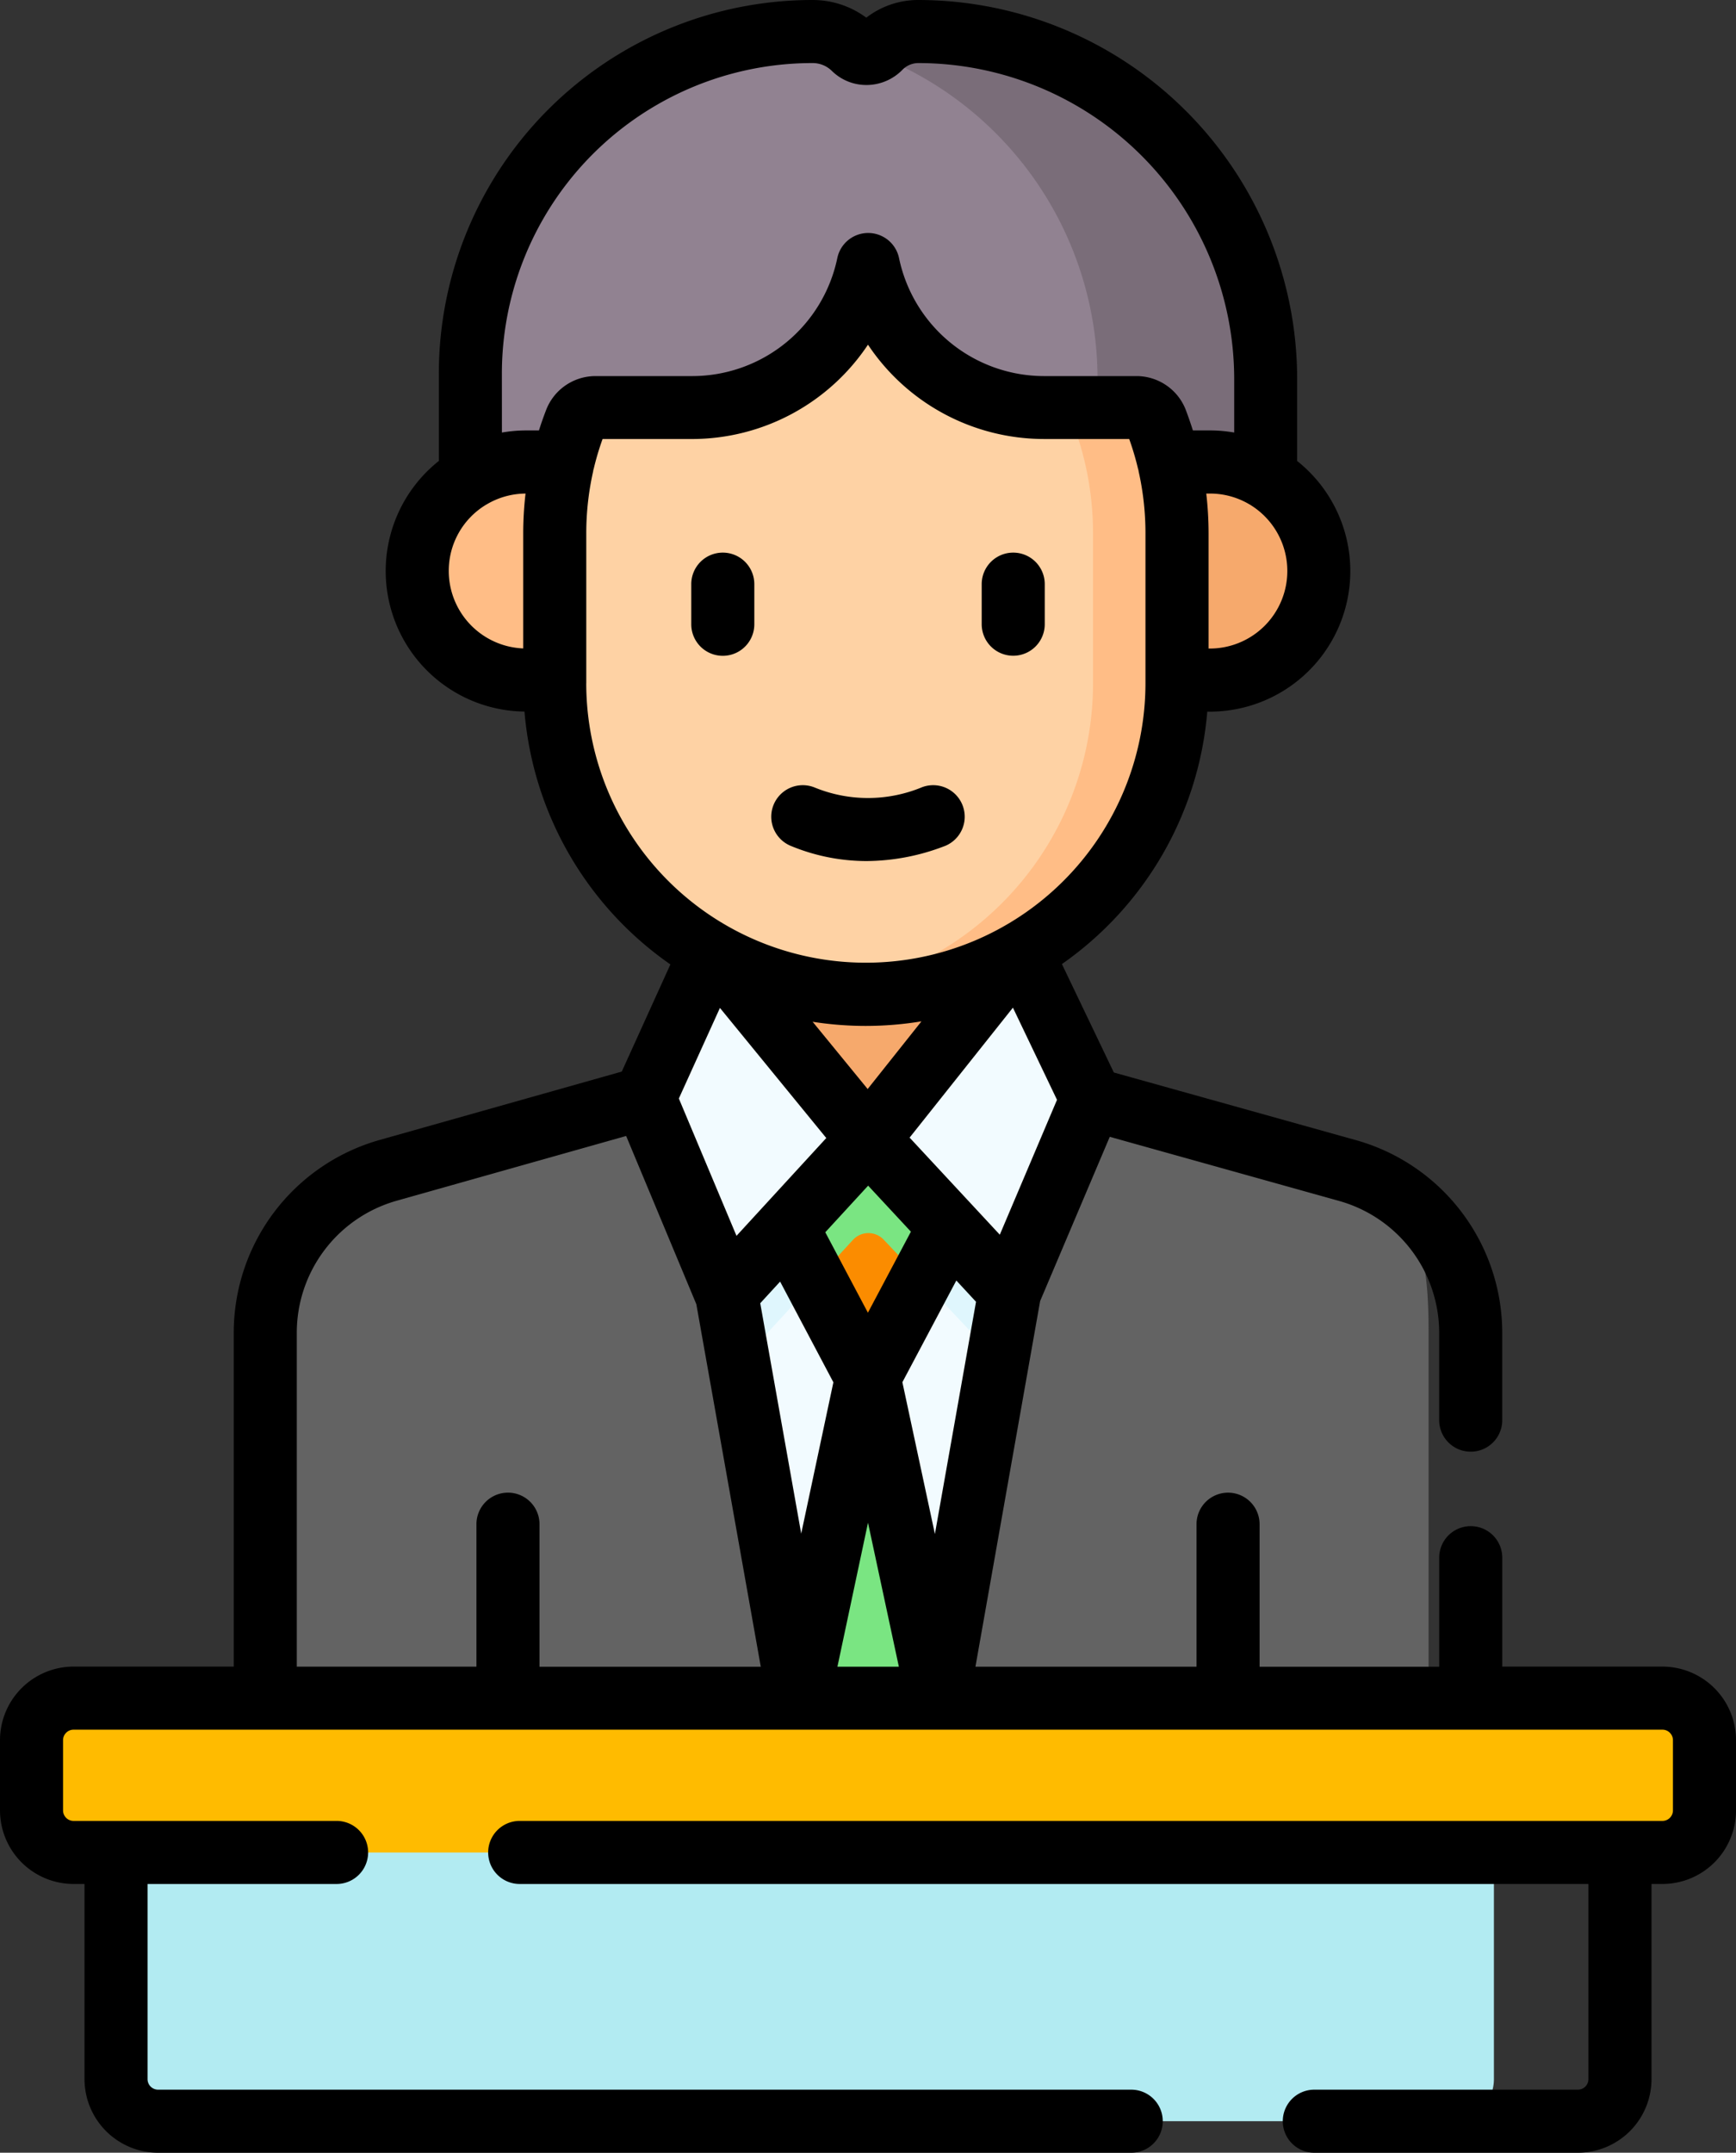 <svg xmlns="http://www.w3.org/2000/svg" width="96.084" height="119.129" viewBox="0 0 96.084 119.129">
  <rect x="0" y="0" width="96.084" height="119.129" fill="#333333" stroke="none"/>
  <g id="anfitrion" transform="translate(-49.522)">
    <g id="Grupo_83444" data-name="Grupo 83444" transform="translate(51.267 1.745)">
      <g id="Grupo_83442" data-name="Grupo 83442" transform="translate(12.937 51.212)">
        <path id="Trazado_143870" data-name="Trazado 143870" d="M112.624,270.949V248.374a9.307,9.307,0,0,1,6.779-8.957l14.207-4.009,8.523-7.8H149.4l8.952,7.86,9.584,2.679,4.6,1.751c4.021,1.124,4.475,4.323,4.475,8.5v22.558Z" transform="translate(-112.624 -227.603)" fill="#636363"/>
      </g>
      <path id="Trazado_143872" data-name="Trazado 143872" d="M151.056,441.385h-71.6a2.327,2.327,0,0,1-2.327-2.327V422.247h76.258v16.811A2.327,2.327,0,0,1,151.056,441.385Z" transform="translate(-72.447 -325.746)" fill="#b2ebf2"/>
      <path id="Trazado_143874" data-name="Trazado 143874" d="M238.013,237.452l-1.006,1.737.337,2.037L234.03,259.94l-3.4-2.327-4.32,2.327-3.29-18.5.24-2.576-.933-1.323,1.768-21.251h12.057Z" transform="translate(-183.868 -167.709)" fill="#f2fbff"/>
      <path id="Trazado_143875" data-name="Trazado 143875" d="M218.934,214.568h17.013v13.143H218.934Z" transform="translate(-181.261 -166.389)" fill="#f6a96c"/>
      <path id="Trazado_143876" data-name="Trazado 143876" d="M243.292,326.237l-3.843,18.07h7.716Z" transform="translate(-197.003 -252.075)" fill="#7ae582"/>
      <path id="Trazado_143877" data-name="Trazado 143877" d="M248.557,283.464l.779,2.917-2.957,5.573-2.907-5.495.762-2.957,2.128-2.527.024-.024.024.024Z" transform="translate(-200.09 -217.326)" fill="#fb8c00"/>
      <path id="Trazado_143878" data-name="Trazado 143878" d="M237.463,270.95l-.189,8.446-.668,3.774-4.231-4.465-2.94-5.429-2.924,5.508-4.226,4.6-.693-3.9-.223-8.532Z" transform="translate(-183.13 -209.652)" fill="#dff6fd"/>
      <path id="Trazado_143879" data-name="Trazado 143879" d="M140.308,412.437H59.348a2.327,2.327,0,0,1-2.327-2.327v-3.885a2.327,2.327,0,0,1,2.327-2.327h80.96a2.327,2.327,0,0,1,2.327,2.327v3.885A2.327,2.327,0,0,1,140.308,412.437Z" transform="translate(-57.021 -311.667)" fill="#fb0"/>
      <path id="Trazado_143880" data-name="Trazado 143880" d="M245.726,275.79l-1.547,2.918-2.084-2.2a1.163,1.163,0,0,0-1.7.013l-2.081,2.263-1.564-2.957,4.456-4.854.023-.023.023.023Z" transform="translate(-194.931 -209.652)" fill="#7ae582"/>
      <path id="Trazado_143881" data-name="Trazado 143881" d="M416.613,406.227v3.886a2.328,2.328,0,0,1-2.327,2.327h-9.307a2.328,2.328,0,0,0,2.327-2.327v-3.886a2.328,2.328,0,0,0-2.327-2.327h9.307A2.328,2.328,0,0,1,416.613,406.227Z" transform="translate(-324.018 -311.668)" fill="#fb0"/>
      <path id="Trazado_143882" data-name="Trazado 143882" d="M206.569,225.614l8.6,10.519.024.028-.024.025-7.809,8.509-4.54-10.813Z" transform="translate(-168.896 -174.865)" fill="#f2fbff"/>
      <path id="Trazado_143883" data-name="Trazado 143883" d="M264.388,225.614l-8.365,10.519-.024.028.024.025,7.824,8.422,4.525-10.671Z" transform="translate(-209.702 -174.865)" fill="#f2fbff"/>
      <path id="Trazado_143884" data-name="Trazado 143884" d="M326.646,99.868l-3.226,2.327v12.072h3.226a6.037,6.037,0,0,0,3.1-11.218C328.838,102.507,327.778,99.868,326.646,99.868Z" transform="translate(-261.436 -78.376)" fill="#f6a96c"/>
      <path id="Trazado_143885" data-name="Trazado 143885" d="M154.806,99.868l3.226,2.327v12.072h-3.226a6.037,6.037,0,0,1-3.095-11.22C152.616,102.506,153.675,99.868,154.806,99.868Z" transform="translate(-127.422 -78.376)" fill="#ffbd86"/>
      <path id="Trazado_143886" data-name="Trazado 143886" d="M198.7,95.555a18.726,18.726,0,0,1-2.328.309A17.224,17.224,0,0,1,181.48,78.8V70.505a17.225,17.225,0,0,1,14.9-17.067,18.73,18.73,0,0,1,2.316.311c9.511,0,14.894,7.245,14.894,16.756V78.8C213.6,88.31,208.212,95.555,198.7,95.555Z" transform="translate(-152.522 -42.738)" fill="#fed2a4"/>
      <path id="Trazado_143887" data-name="Trazado 143887" d="M265.038,70.05v8.295a17.222,17.222,0,0,1-17.222,17.22,17.443,17.443,0,0,1-2.327-.156,17.225,17.225,0,0,0,14.9-17.064V70.05a17.222,17.222,0,0,0-14.9-17.064,17.447,17.447,0,0,1,2.327-.156,17.218,17.218,0,0,1,17.222,17.22Z" transform="translate(-201.637 -42.283)" fill="#ffbd86"/>
      <path id="Trazado_143888" data-name="Trazado 143888" d="M186.207,7.965a2.815,2.815,0,0,0-2.141.671c-.141.145-.316.007-.5.05a1,1,0,0,1-.929-.253A3.257,3.257,0,0,0,180.35,7.5a18.936,18.936,0,0,0-18.939,18.939v5.734a5.985,5.985,0,0,1,3.095-.854h2.029a16.925,16.925,0,0,1,.7-2.267,1.164,1.164,0,0,1,1.086-.74h5.37a9.93,9.93,0,0,0,9.723-7.918,9.931,9.931,0,0,0,9.723,7.918h2.973l2.164-2.327a1.164,1.164,0,0,1,1.086.741,17.019,17.019,0,0,1,.7,2.266h2.264c1.131,0-.136.311.768.854V26.72C203.1,16.105,196.822,7.965,186.207,7.965Z" transform="translate(-137.122 -7.5)" fill="#918291"/>
      <path id="Trazado_143889" data-name="Trazado 143889" d="M278.483,26.719v5.454a5.982,5.982,0,0,0-3.095-.854h-2.266a16.948,16.948,0,0,0-.7-2.266,1.163,1.163,0,0,0-1.084-.742h-2.159V26.719A19.227,19.227,0,0,0,256.619,8.687a1.008,1.008,0,0,0,.5-.282,2.978,2.978,0,0,1,2.141-.905,19.22,19.22,0,0,1,19.221,19.219Z" transform="translate(-210.178 -7.5)" fill="#7a6d79"/>
    </g>
    <g id="Grupo_83445" data-name="Grupo 83445" transform="translate(49.522 0)">
      <path id="Trazado_143890" data-name="Trazado 143890" d="M215.7,131.434a1.745,1.745,0,0,0-1.745,1.745V135.4a1.745,1.745,0,1,0,3.49,0v-2.217A1.745,1.745,0,0,0,215.7,131.434Z" transform="translate(-175.695 -100.853)"/>
      <path id="Trazado_143891" data-name="Trazado 143891" d="M284.791,137.141a1.745,1.745,0,0,0,1.745-1.745v-2.217a1.745,1.745,0,1,0-3.49,0V135.4A1.745,1.745,0,0,0,284.791,137.141Z" transform="translate(-228.711 -100.853)"/>
      <path id="Trazado_143892" data-name="Trazado 143892" d="M242.567,190.128a1.745,1.745,0,0,0-1.229-3.267,7.794,7.794,0,0,1-5.94.019,1.745,1.745,0,1,0-1.325,3.229,10.96,10.96,0,0,0,4.191.839,12.169,12.169,0,0,0,4.3-.82Z" transform="translate(-190.303 -143.298)"/>
      <path id="Trazado_143893" data-name="Trazado 143893" d="M107.091,72l3.854-9.09,12.707,3.552a7.587,7.587,0,0,1,5.526,7.283V78.59a1.745,1.745,0,1,0,3.49,0V73.746A11.088,11.088,0,0,0,124.592,63.1L111.17,59.35l-2.873-6a18.966,18.966,0,0,0,8.045-13.968h.135a7.779,7.779,0,0,0,4.84-13.871V20.965A20.988,20.988,0,0,0,100.352,0,4.692,4.692,0,0,0,97.47.978,4.979,4.979,0,0,0,94.5,0,20.681,20.681,0,0,0,73.811,20.684v4.824a7.779,7.779,0,0,0,4.74,13.87A18.966,18.966,0,0,0,86.627,53.37L83.936,59.3,70.51,63.091a11.092,11.092,0,0,0-8.051,10.636v18.5H53.594A4.077,4.077,0,0,0,49.522,96.3v3.885a4.077,4.077,0,0,0,4.072,4.072H54.2v10.8a4.077,4.077,0,0,0,4.072,4.072h53.861a1.745,1.745,0,1,0,0-3.49H58.271a.582.582,0,0,1-.582-.582v-10.8H68.152a1.745,1.745,0,1,0,0-3.49H53.594a.582.582,0,0,1-.582-.582V96.3a.582.582,0,0,1,.582-.582h87.94a.582.582,0,0,1,.582.582v3.885a.582.582,0,0,1-.582.582H78.286a1.745,1.745,0,1,0,0,3.49h59.152v10.8a.582.582,0,0,1-.582.582H122.266a1.745,1.745,0,1,0,0,3.49h14.591a4.077,4.077,0,0,0,4.072-4.072v-10.8h.606a4.076,4.076,0,0,0,4.072-4.072V96.3a4.076,4.076,0,0,0-4.072-4.072h-8.866V86.2a1.745,1.745,0,1,0-3.49,0v6.036h-9.942V84.347a1.745,1.745,0,1,0-3.49,0v7.885H103.511Zm-9.519-6.388,2.367,2.547-2.38,4.485L95.2,68.192Zm5.971,6.427-2.276,12.851-1.8-8.4,2.986-5.628ZM90.286,68.39l-3.191-7.6,2.274-5.013,5.886,7.2ZM92.7,70.922l2.948,5.573-1.781,8.373L91.6,72.119Zm4.864,13.342,1.708,7.968h-3.4Zm7.295-15.937-4.992-5.373,5.718-7.191,2.44,5.1Zm11.62-32.437h-.065V29.513a19.2,19.2,0,0,0-.128-2.2h.193a4.258,4.258,0,0,1,2.2.6c.016.01.033.016.049.025l.038.027a4.292,4.292,0,0,1-2.283,7.925ZM77.3,20.684A17.191,17.191,0,0,1,94.5,3.49a1.514,1.514,0,0,1,1.065.435,2.716,2.716,0,0,0,1.914.779h.036a2.785,2.785,0,0,0,1.95-.837,1.237,1.237,0,0,1,.892-.377,17.5,17.5,0,0,1,17.475,17.475v2.971a7.8,7.8,0,0,0-1.35-.117h-.936q-.184-.582-.4-1.153a2.927,2.927,0,0,0-2.713-1.854h-5.136a8.206,8.206,0,0,1-8.014-6.524,1.745,1.745,0,0,0-3.419,0,8.206,8.206,0,0,1-8.014,6.524H82.47a2.928,2.928,0,0,0-2.712,1.853q-.222.571-.406,1.154h-.7a7.8,7.8,0,0,0-1.35.118ZM74.36,31.6a4.27,4.27,0,0,1,2.04-3.654l.021-.014.035-.018a4.257,4.257,0,0,1,2.153-.6,19.163,19.163,0,0,0-.128,2.2v6.369A4.293,4.293,0,0,1,74.36,31.6Zm7.611,6.207V29.513a15.588,15.588,0,0,1,.374-3.4c.007-.032.011-.064.017-.1s.014-.037.018-.057a15.162,15.162,0,0,1,.493-1.661H87.84a11.719,11.719,0,0,0,9.723-5.221,11.719,11.719,0,0,0,9.723,5.22h4.735a15.323,15.323,0,0,1,.492,1.661c.005.022.015.041.02.063.006.039.011.077.02.116a15.583,15.583,0,0,1,.368,3.371v8.294a15.476,15.476,0,1,1-30.952,0ZM97.446,56.773a19,19,0,0,0,3.077-.253l-2.978,3.745L94.5,56.544A19.018,19.018,0,0,0,97.446,56.773Zm-9.383,15.4,3.567,20.063H79.382V84.346a1.745,1.745,0,0,0-3.49,0v7.885H65.949v-18.5a7.59,7.59,0,0,1,5.508-7.278l12.721-3.59Z" transform="translate(-49.522 0)"/>
    </g>
  </g>
</svg>
